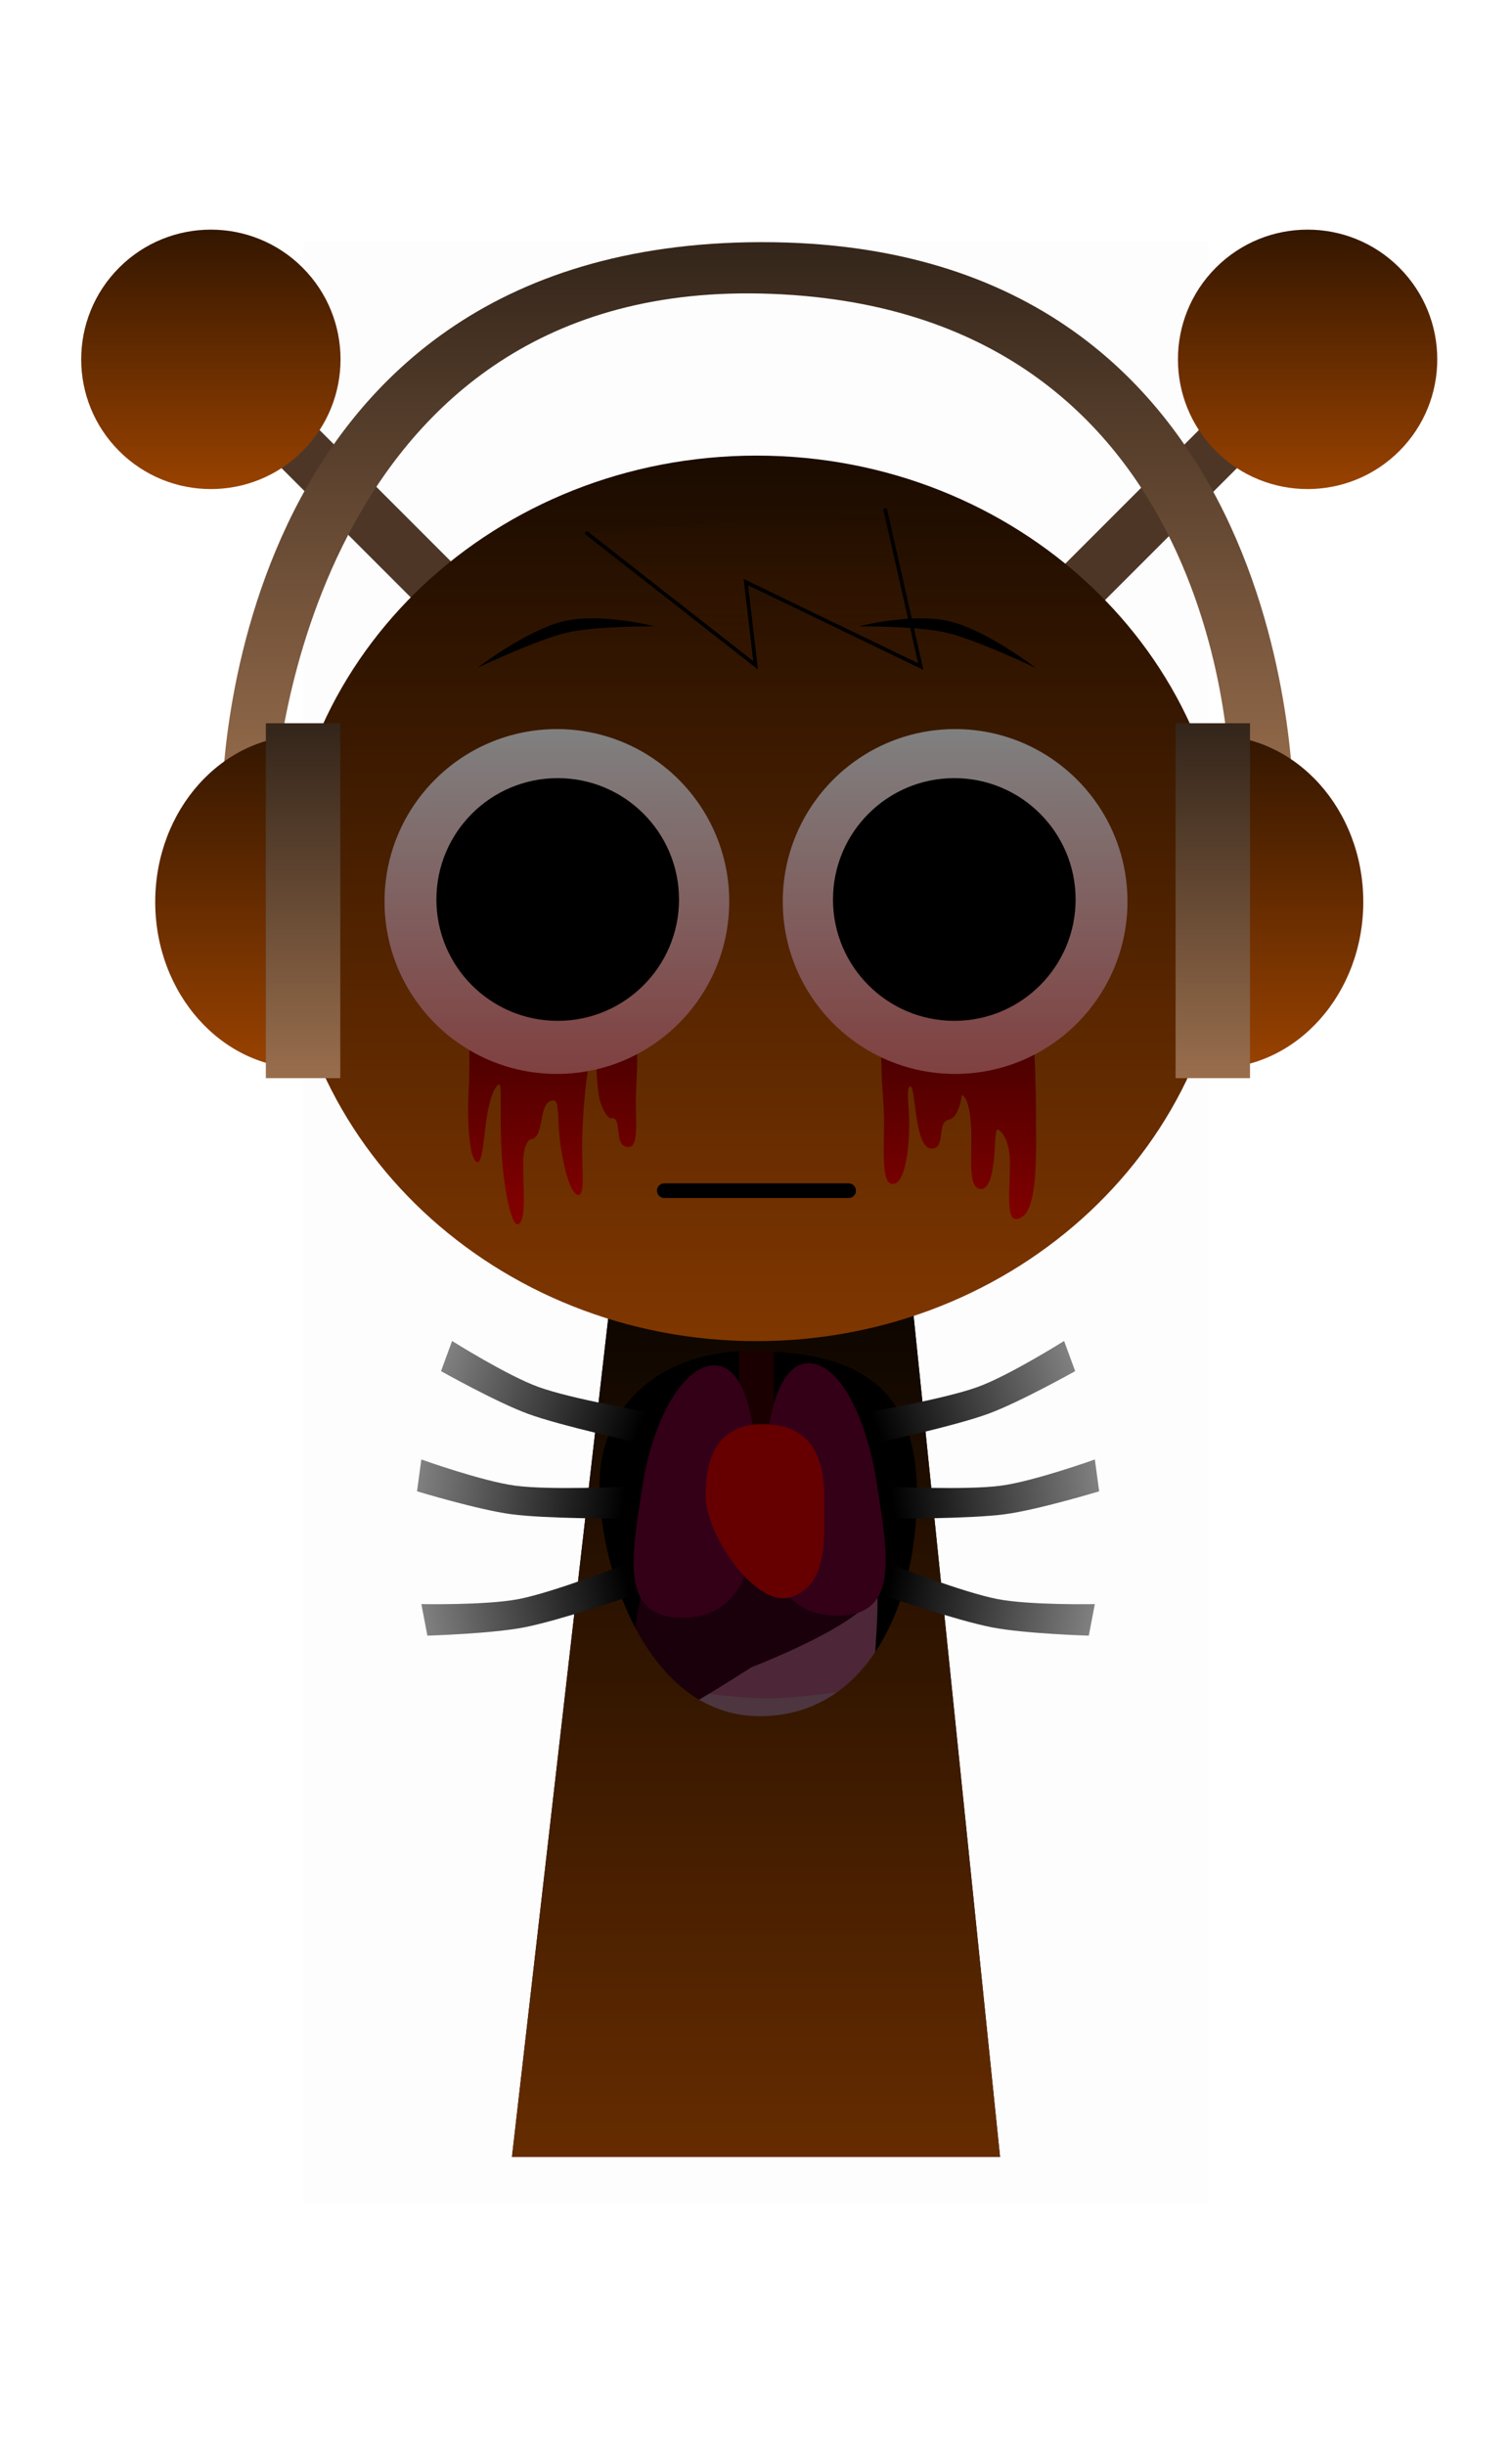 <svg version="1.1" xmlns="http://www.w3.org/2000/svg" xmlns:xlink="http://www.w3.org/1999/xlink" width="206" height="333" viewBox="0,0,206,333"><defs><linearGradient x1="165.729" y1="44.772" x2="165.729" y2="80.105" gradientUnits="userSpaceOnUse" id="color-1"><stop offset="0" stop-color="#331600"/><stop offset="1" stop-color="#994200"/></linearGradient><linearGradient x1="315.152" y1="44.772" x2="315.152" y2="80.105" gradientUnits="userSpaceOnUse" id="color-2"><stop offset="0" stop-color="#331600"/><stop offset="1" stop-color="#994200"/></linearGradient><linearGradient x1="240" y1="175.25" x2="240" y2="307.25" gradientUnits="userSpaceOnUse" id="color-3"><stop offset="0" stop-color="#000000"/><stop offset="1" stop-color="#662c00"/></linearGradient><linearGradient x1="240.077" y1="75.548" x2="240.077" y2="196.145" gradientUnits="userSpaceOnUse" id="color-4"><stop offset="0" stop-color="#1a0b00"/><stop offset="1" stop-color="#803700"/></linearGradient><linearGradient x1="213.11" y1="135.294" x2="213.11" y2="177.525" gradientUnits="userSpaceOnUse" id="color-5"><stop offset="0" stop-color="#1a0000"/><stop offset="1" stop-color="#800000"/></linearGradient><linearGradient x1="212.871" y1="112.795" x2="212.871" y2="159.756" gradientUnits="userSpaceOnUse" id="color-6"><stop offset="0" stop-color="#808080"/><stop offset="1" stop-color="#804040"/></linearGradient><linearGradient x1="266.481" y1="135.716" x2="266.481" y2="178.916" gradientUnits="userSpaceOnUse" id="color-7"><stop offset="0" stop-color="#1a0000"/><stop offset="1" stop-color="#800000"/></linearGradient><linearGradient x1="267.129" y1="112.795" x2="267.129" y2="159.756" gradientUnits="userSpaceOnUse" id="color-8"><stop offset="0" stop-color="#808080"/><stop offset="1" stop-color="#804040"/></linearGradient><linearGradient x1="240.232" y1="46.478" x2="240.232" y2="123.811" gradientUnits="userSpaceOnUse" id="color-9"><stop offset="0" stop-color="#33251a"/><stop offset="1" stop-color="#996e4d"/></linearGradient><linearGradient x1="168.702" y1="113.663" x2="168.702" y2="158.997" gradientUnits="userSpaceOnUse" id="color-10"><stop offset="0" stop-color="#331600"/><stop offset="1" stop-color="#994200"/></linearGradient><linearGradient x1="178.289" y1="111.997" x2="178.289" y2="160.33" gradientUnits="userSpaceOnUse" id="color-11"><stop offset="0" stop-color="#33251a"/><stop offset="1" stop-color="#996e4d"/></linearGradient><linearGradient x1="312.184" y1="113.663" x2="312.184" y2="158.997" gradientUnits="userSpaceOnUse" id="color-12"><stop offset="0" stop-color="#331600"/><stop offset="1" stop-color="#994200"/></linearGradient><linearGradient x1="302.235" y1="111.997" x2="302.235" y2="160.33" gradientUnits="userSpaceOnUse" id="color-13"><stop offset="0" stop-color="#33251a"/><stop offset="1" stop-color="#996e4d"/></linearGradient><linearGradient x1="239.699" y1="82.943" x2="239.699" y2="104.276" gradientUnits="userSpaceOnUse" id="color-14"><stop offset="0" stop-color="#321500" stop-opacity="0"/><stop offset="1" stop-color="#321500"/></linearGradient><linearGradient x1="224.285" y1="207.816" x2="197.839" y2="198.177" gradientUnits="userSpaceOnUse" id="color-15"><stop offset="0" stop-color="#000000"/><stop offset="1" stop-color="#808080"/></linearGradient><linearGradient x1="222.013" y1="218.136" x2="194.11" y2="214.43" gradientUnits="userSpaceOnUse" id="color-16"><stop offset="0" stop-color="#000000"/><stop offset="1" stop-color="#808080"/></linearGradient><linearGradient x1="222.449" y1="228.746" x2="194.817" y2="234.105" gradientUnits="userSpaceOnUse" id="color-17"><stop offset="0" stop-color="#000000"/><stop offset="1" stop-color="#808080"/></linearGradient><linearGradient x1="256.286" y1="207.816" x2="282.732" y2="198.177" gradientUnits="userSpaceOnUse" id="color-18"><stop offset="0" stop-color="#000000"/><stop offset="1" stop-color="#808080"/></linearGradient><linearGradient x1="258.557" y1="218.136" x2="286.46" y2="214.43" gradientUnits="userSpaceOnUse" id="color-19"><stop offset="0" stop-color="#000000"/><stop offset="1" stop-color="#808080"/></linearGradient><linearGradient x1="258.121" y1="228.746" x2="285.754" y2="234.105" gradientUnits="userSpaceOnUse" id="color-20"><stop offset="0" stop-color="#000000"/><stop offset="1" stop-color="#808080"/></linearGradient></defs><g transform="translate(-137,-13.5)"><g data-paper-data="{&quot;isPaintingLayer&quot;:true}" fill-rule="nonzero" stroke-linejoin="miter" stroke-miterlimit="10" stroke-dasharray="" stroke-dashoffset="0" style="mix-blend-mode: normal"><path d="M137,346.5v-333h206v333z" fill="none" stroke="#000000" stroke-width="0" stroke-linecap="butt"/><path d="M178.409,313.613v-267.225h123.182v267.225z" fill-opacity="0.01" fill="#000000" stroke="none" stroke-width="0" stroke-linecap="butt"/><path d="M206.75,307.25l15.143,-131.842l37.783,-0.158l13.574,132z" fill="#000000" stroke="#000000" stroke-width="0" stroke-linecap="butt"/><path d="M237.679,212.516v-20.607h4.745v20.607z" fill="#1a0000" stroke="none" stroke-width="0" stroke-linecap="butt"/><path d="M256.214,239.671c0,5.254 -4.38,9.19 -13.529,9.19c-9.15,0 -10.188,-3.452 -10.188,-8.706c0,-3.841 8.358,-2.263 11.765,-6.87c2.96,-4.003 1.5,-11.846 5.41,-11.846c9.15,0 6.543,12.978 6.543,18.232z" fill="#4d2637" stroke="none" stroke-width="0" stroke-linecap="butt"/><path d="M226.009,255.291v-12.15c0,0 10.524,1.671 15.571,1.671c5.048,0 14.714,-1.671 14.714,-1.671v12.15z" fill="#4d363f" stroke="none" stroke-width="0" stroke-linecap="butt"/><path d="M226.117,247.968c-3.467,-0.183 -3.951,-17.443 0.355,-20.75c4.955,-3.805 29.674,-3.612 29.809,2.641c0.09,4.199 -16.899,10.697 -16.899,10.697c0,0 -11.568,7.502 -13.265,7.412z" fill="#1a000b" stroke="none" stroke-width="0" stroke-linecap="butt"/><path d="M230.836,233.779c-9.682,0.655 -7.738,-8.292 -6.372,-17.509c1.416,-9.559 5.705,-16.832 9.864,-16.832c4.159,0 5.864,7.612 5.864,17.001c0,9.39 -1.85,16.832 -9.356,17.34z" fill="#330017" stroke="none" stroke-width="0" stroke-linecap="butt"/><path d="M256.54,215.988c1.365,9.216 3.31,18.163 -6.372,17.509c-7.506,-0.507 -9.023,-7.95 -9.023,-17.34c0,-9.39 1.872,-17.001 6.031,-17.001c4.159,0 7.948,7.273 9.364,16.832z" data-paper-data="{&quot;index&quot;:null}" fill="#330017" stroke="none" stroke-width="0" stroke-linecap="butt"/><path d="M233.134,217.185c0,-5.376 1.803,-9.828 7.936,-9.734c6.882,0.105 8.241,5.007 8.241,10.383c0,5.376 0.479,11.357 -4.426,13.141c-4.784,1.741 -11.751,-8.414 -11.751,-13.79z" fill="#660000" stroke="none" stroke-width="0" stroke-linecap="butt"/><g stroke="#000000" stroke-width="0" stroke-linecap="butt"><path d="M212.634,114.529l-49.497,-49.497l5.185,-5.185l49.497,49.497z" fill="#4d3626"/><path d="M153.237,74.931c-6.899,-6.899 -6.899,-18.085 0,-24.984c6.899,-6.899 18.085,-6.899 24.984,0c6.899,6.899 6.899,18.085 0,24.984c-6.899,6.899 -18.085,6.899 -24.984,0z" fill="url(#color-1)"/></g><g data-paper-data="{&quot;index&quot;:null}" stroke="#000000" stroke-width="0" stroke-linecap="butt"><path d="M263.062,109.343l49.497,-49.497l5.185,5.185l-49.497,49.497z" fill="#4d3626"/><path d="M302.66,74.931c-6.899,-6.899 -6.899,-18.085 0,-24.984c6.899,-6.899 18.085,-6.899 24.984,0c6.899,6.899 6.899,18.085 0,24.984c-6.899,6.899 -18.085,6.899 -24.984,0z" fill="url(#color-2)"/></g><path d="M206.75,307.25l15.143,-131.842l37.783,-0.158l13.574,132h-8.826l-47.5,-0zM240.174,247.22c14.801,0.257 21.828,-14.948 21.75,-30.5c-0.078,-15.552 -9.638,-19.036 -22,-19.25c-12.362,-0.214 -21.308,6.975 -21.25,18.5c0.058,11.525 6.699,30.993 21.5,31.25z" fill="url(#color-3)" stroke="#000000" stroke-width="0" stroke-linecap="butt"/><path d="M175.84,135.846c0,-33.302 28.76,-60.298 64.237,-60.298c35.477,0 64.237,26.996 64.237,60.298c0,33.302 -28.76,60.298 -64.237,60.298c-35.477,0 -64.237,-26.996 -64.237,-60.298z" fill="url(#color-4)" stroke="#000000" stroke-width="0" stroke-linecap="butt"/><path d="M202.082,171.766c-0.781,0.029 -1.229,-2.739 -1.307,-6.459c-0.039,-1.871 0.164,-3.983 0.164,-6.101c0,-7.536 0.343,-23.912 0.343,-23.912h23.657c0,0 -1.143,16.098 -1.143,23.485c0,1.139 -0.199,3.378 -0.16,5.535c0.049,2.744 0.237,5.354 -0.984,5.397c-2.219,0.077 -0.683,-4.25 -2.442,-3.923c-0.414,0.077 -1.326,-1.386 -1.601,-2.98c-0.472,-2.733 -0.236,-6.238 -0.826,-5.817c-0.65,0.463 -1.339,6.426 -1.461,11.525c-0.099,4.107 0.451,7.583 -0.471,7.712c-1.083,0.151 -2.115,-3.779 -2.552,-7.331c-0.351,-2.855 -0.105,-5.464 -0.802,-5.513c-2.296,-0.16 -1.156,5.05 -3.162,5.267c-0.413,0.045 -0.964,1.077 -1.027,2.508c-0.147,3.328 0.584,8.814 -0.785,9.074c-0.828,0.158 -1.846,-4.572 -2.159,-9.358c-0.32,-4.888 0.07,-9.835 -0.355,-9.689c-0.682,0.233 -1.3,2.098 -1.64,4.2c-0.477,2.946 -0.6,6.356 -1.286,6.381z" fill="url(#color-5)" stroke="none" stroke-width="0" stroke-linecap="butt"/><path d="M189.39,136.276c0,-12.968 10.513,-23.481 23.481,-23.481c12.968,0 23.481,10.513 23.481,23.481c0,12.968 -10.513,23.481 -23.481,23.481c-12.968,0 -23.481,-10.513 -23.481,-23.481z" fill="url(#color-6)" stroke="#000000" stroke-width="0" stroke-linecap="butt"/><path d="M196.456,136c0,-9.128 7.4,-16.528 16.528,-16.528c9.128,0 16.528,7.4 16.528,16.528c0,9.128 -7.4,16.528 -16.528,16.528c-9.128,0 -16.528,-7.4 -16.528,-16.528z" fill="#000000" stroke="none" stroke-width="0" stroke-linecap="butt"/><path d="M258.424,174.716c-1.254,-0.29 -1.013,-4.023 -0.978,-8.197c0.019,-2.217 -0.292,-5.42 -0.316,-6.399c-0.135,-5.539 -0.791,-24.404 -0.791,-24.404h20.285c0,0 1.517,20.684 1.517,28.4c0,6.459 0.469,15.1 -2.654,15.4c-1.548,0.149 -0.815,-4.506 -0.899,-7.996c-0.055,-2.256 -0.782,-3.676 -1.576,-4.172c-0.465,-0.29 -0.405,1.983 -0.568,3.747c-0.217,2.363 -0.681,4.449 -1.892,4.328c-1.593,-0.16 -1.202,-3.757 -1.207,-7.108c-0.004,-2.714 -0.397,-5.266 -1.283,-5.701c0,0 -0.396,3.103 -1.755,3.358c-1.82,0.341 -0.319,3.994 -2.422,3.948c-2.366,-0.052 -2.099,-8.759 -2.882,-8.465c-0.625,0.234 -0.088,2.713 -0.131,5.467c-0.061,3.83 -0.714,8.194 -2.447,7.794z" fill="url(#color-7)" stroke="none" stroke-width="0" stroke-linecap="butt"/><path d="M267.129,159.756c-12.968,0 -23.481,-10.513 -23.481,-23.481c0,-12.968 10.513,-23.481 23.481,-23.481c12.968,0 23.481,10.513 23.481,23.481c0,12.968 -10.513,23.481 -23.481,23.481z" data-paper-data="{&quot;index&quot;:null}" fill="url(#color-8)" stroke="#000000" stroke-width="0" stroke-linecap="butt"/><path d="M267.017,152.528c-9.128,0 -16.528,-7.4 -16.528,-16.528c0,-9.128 7.4,-16.528 16.528,-16.528c9.128,0 16.528,7.4 16.528,16.528c0,9.128 -7.4,16.528 -16.528,16.528z" data-paper-data="{&quot;index&quot;:null}" fill="#000000" stroke="none" stroke-width="0" stroke-linecap="butt"/><path d="M174.612,120.145l-7.38,3c0,0 -0.62,-76.566 73.481,-76.667c73.735,-0.1 72.519,77.333 72.519,77.333l-8.664,-4c0,0 0.004,-64.862 -63.855,-66.333c-61.844,-1.425 -66.101,66.667 -66.101,66.667z" fill="url(#color-9)" stroke="#000000" stroke-width="0" stroke-linecap="butt"/><path d="M158.148,136.33c0,-12.518 9.081,-22.667 20.282,-22.667c1.014,0 1.186,45.333 0,45.333c-11.201,0 -20.282,-10.148 -20.282,-22.667z" fill="url(#color-10)" stroke="#000000" stroke-width="0" stroke-linecap="butt"/><path d="M173.219,160.33v-48.333h10.141v48.333z" fill="url(#color-11)" stroke="#000000" stroke-width="0" stroke-linecap="butt"/><path d="M302.457,158.997c-1.186,0 -1.014,-45.333 0,-45.333c11.201,0 20.282,10.148 20.282,22.667c0,12.518 -9.081,22.667 -20.282,22.667z" data-paper-data="{&quot;index&quot;:null}" fill="url(#color-12)" stroke="#000000" stroke-width="0" stroke-linecap="butt"/><path d="M297.164,160.33v-48.333h10.141v48.333z" fill="url(#color-13)" stroke="#000000" stroke-width="0" stroke-linecap="butt"/><path d="M257.616,82.943l4.833,21.333l-23.833,-11.5l1.333,11.333l-23,-18" fill="url(#color-14)" stroke="#000000" stroke-width="0.5" stroke-linecap="round"/><path d="M252.617,175.656h-25.11" fill="none" stroke="#000000" stroke-width="0" stroke-linecap="round"/><path d="M252.617,175.656h-25.11" fill="none" stroke="#000000" stroke-width="2" stroke-linecap="round"/><path d="M202.028,104.467c0,0 6.709,-5.169 11.797,-6.364c5.088,-1.194 12.334,0.699 12.334,0.699c0,0 -8.038,-0.06 -11.968,0.862c-4.106,0.964 -12.164,4.802 -12.164,4.802z" fill="#000000" stroke="none" stroke-width="0" stroke-linecap="butt"/><path d="M265.962,99.665c-3.929,-0.922 -11.968,-0.862 -11.968,-0.862c0,0 7.246,-1.894 12.334,-0.699c5.088,1.194 11.797,6.364 11.797,6.364c0,0 -8.057,-3.838 -12.164,-4.802z" data-paper-data="{&quot;index&quot;:null}" fill="#000000" stroke="none" stroke-width="0" stroke-linecap="butt"/><g stroke="none" stroke-width="0" stroke-linecap="butt"><path d="M208.951,206.051c-4.269,-1.556 -11.867,-5.819 -11.867,-5.819l1.509,-4.109c0,0 7.463,4.695 11.734,6.252c4.529,1.651 14.712,3.388 14.712,3.388l-1.509,4.109c0,0 -10.048,-2.168 -14.579,-3.82z" data-paper-data="{&quot;index&quot;:null}" fill="url(#color-15)"/><path d="M206.66,219.72c-4.504,-0.598 -12.843,-3.122 -12.843,-3.122l0.587,-4.338c0,0 8.3,2.974 12.807,3.572c4.779,0.635 15.096,0.133 15.096,0.133l-0.587,4.338c0,0 -10.279,0.051 -15.059,-0.584z" data-paper-data="{&quot;index&quot;:null}" fill="url(#color-16)"/><path d="M208.397,235.131c-4.461,0.865 -13.169,1.124 -13.169,1.124l-0.823,-4.299c0,0 8.815,0.18 13.278,-0.685c4.732,-0.918 14.355,-4.674 14.355,-4.674l0.823,4.299c0,0 -9.73,3.317 -14.464,4.235z" data-paper-data="{&quot;index&quot;:null}" fill="url(#color-17)"/></g><g stroke="none" stroke-width="0" stroke-linecap="butt"><path d="M257.04,209.871l-1.509,-4.109c0,0 10.183,-1.737 14.712,-3.388c4.271,-1.557 11.734,-6.252 11.734,-6.252l1.509,4.109c0,0 -7.598,4.263 -11.867,5.819c-4.53,1.651 -14.579,3.82 -14.579,3.82z" fill="url(#color-18)"/><path d="M258.851,220.304l-0.587,-4.338c0,0 10.317,0.501 15.096,-0.133c4.506,-0.598 12.807,-3.572 12.807,-3.572l0.587,4.338c0,0 -8.339,2.523 -12.843,3.122c-4.78,0.635 -15.059,0.584 -15.059,0.584z" fill="url(#color-19)"/><path d="M257.709,230.896l0.823,-4.299c0,0 9.623,3.756 14.355,4.674c4.463,0.866 13.278,0.685 13.278,0.685l-0.823,4.299c0,0 -8.708,-0.259 -13.169,-1.124c-4.734,-0.918 -14.464,-4.235 -14.464,-4.235z" fill="url(#color-20)"/></g></g></g></svg>